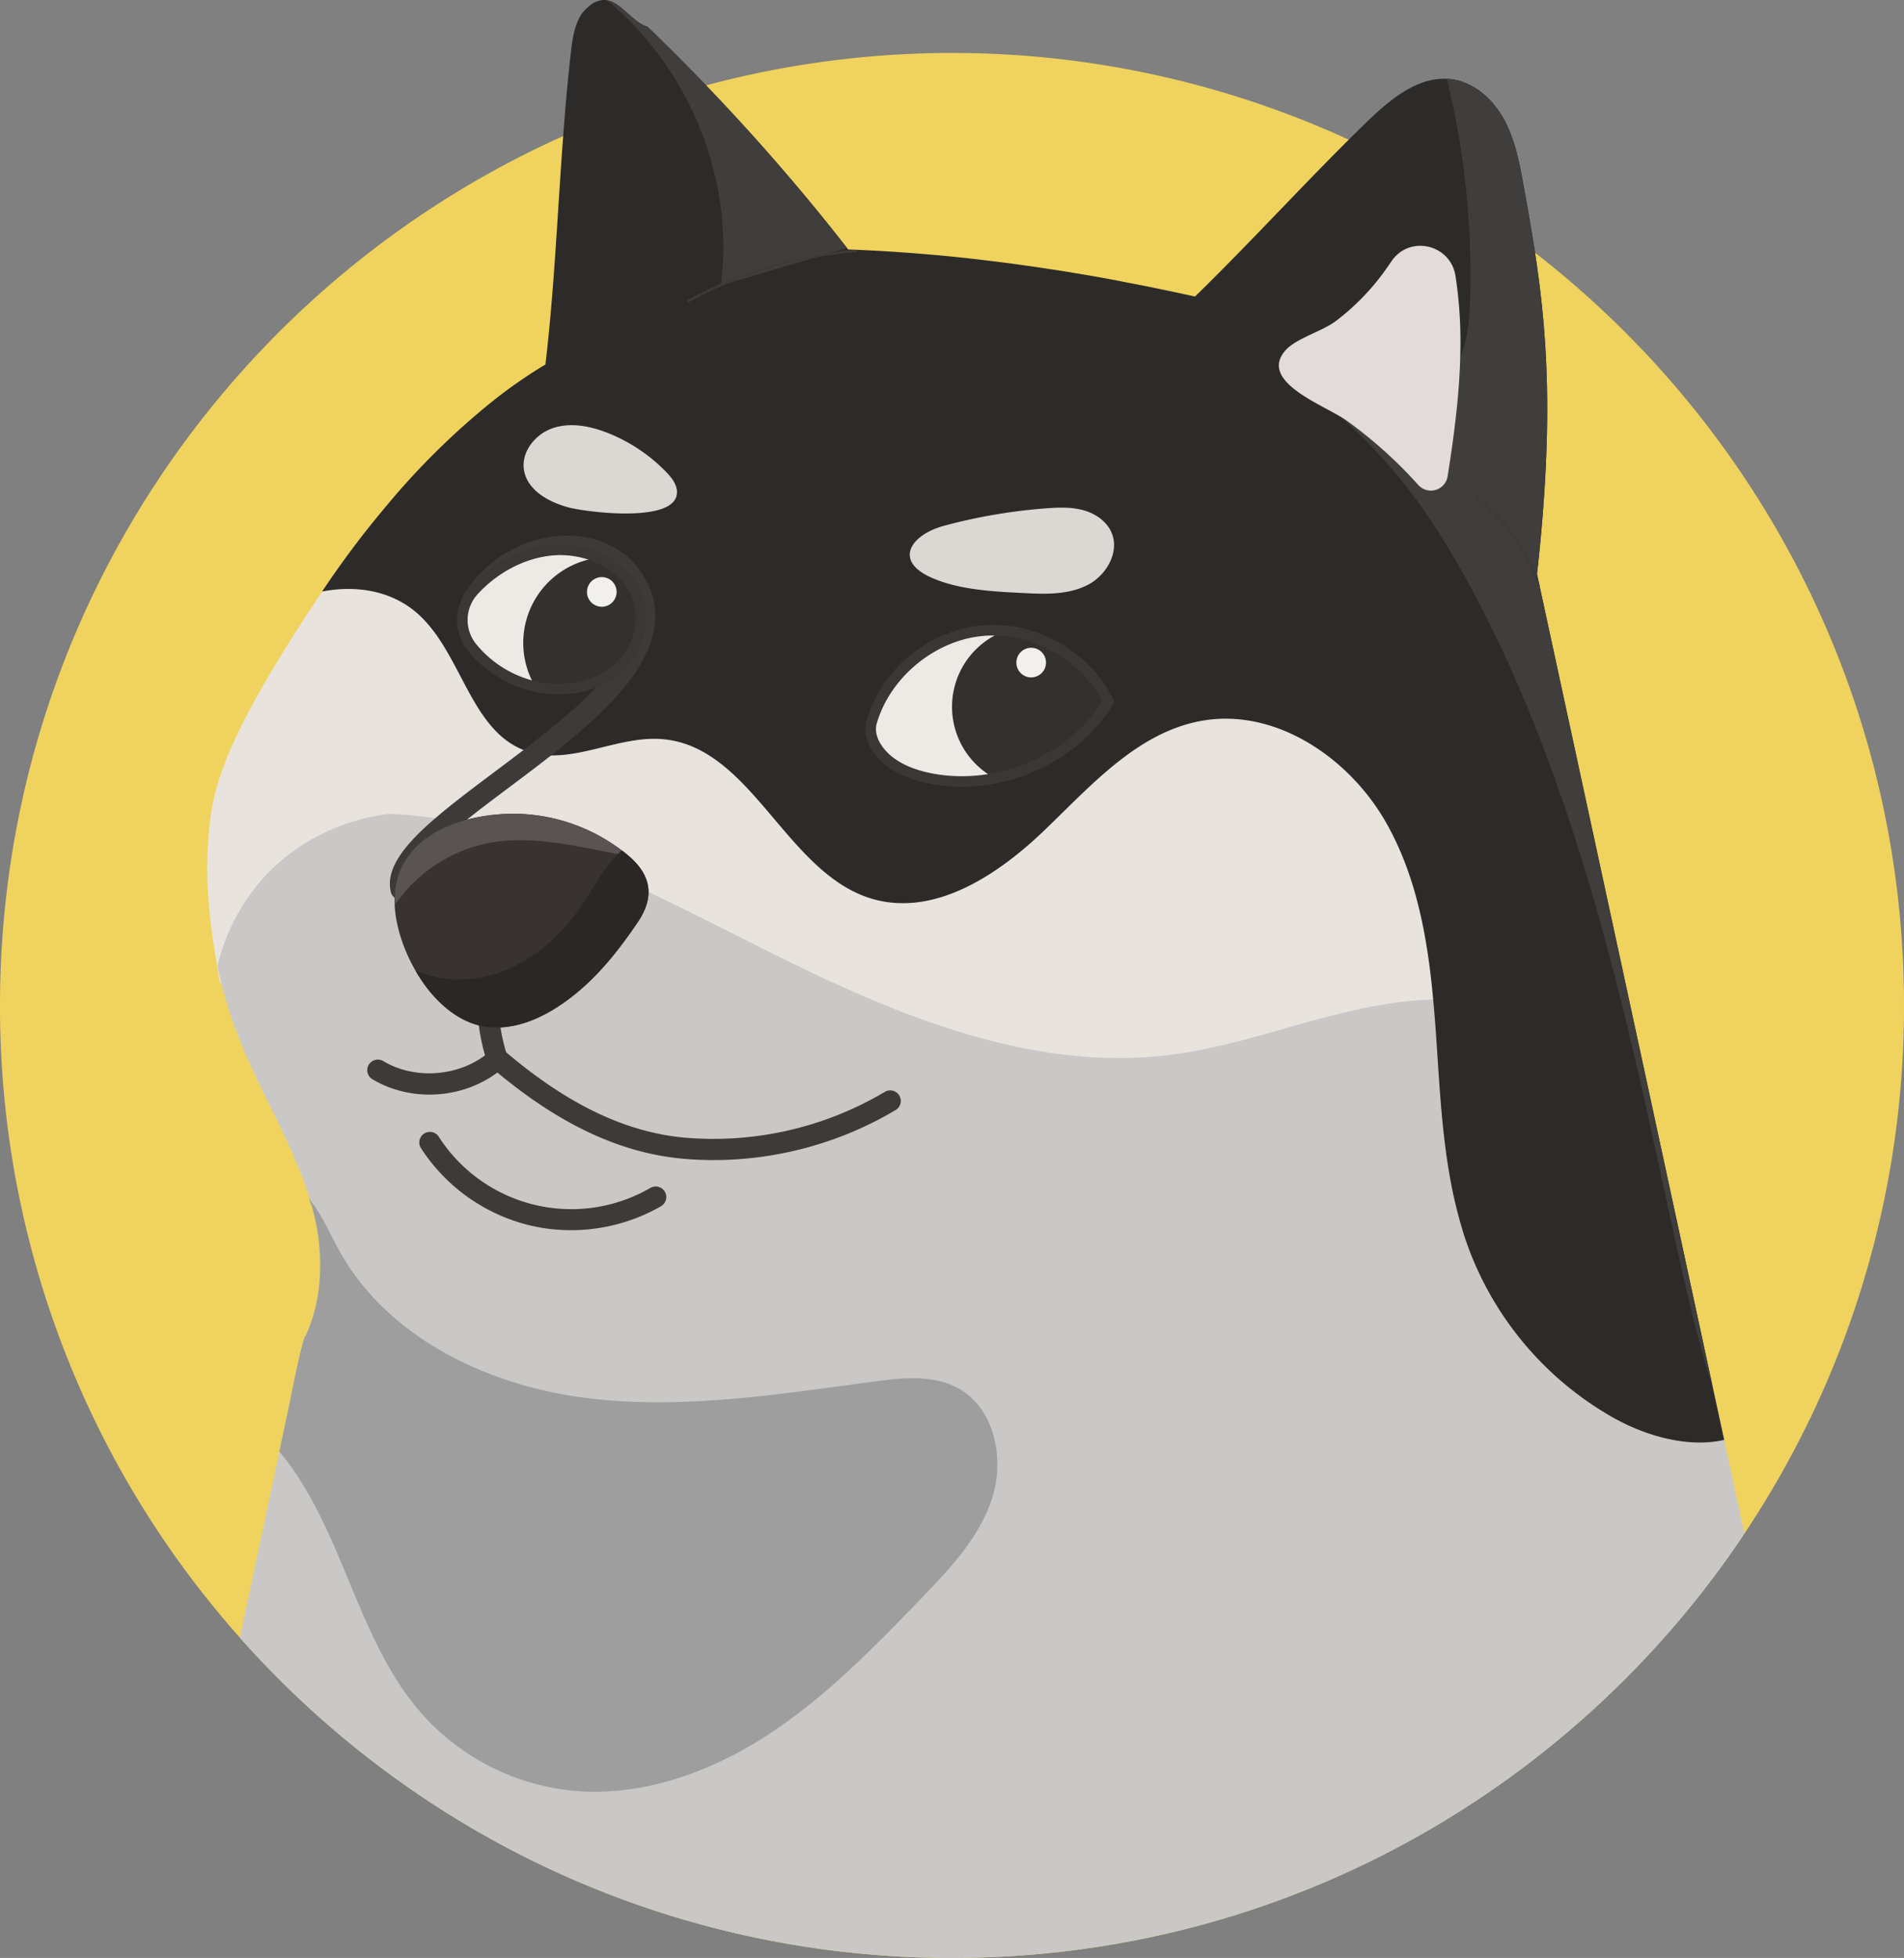 <svg id="Layer_1" data-name="Layer 1" xmlns="http://www.w3.org/2000/svg" viewBox="0 0 900 925.18"><rect x="0" y="0" width="900" height="925.18" fill="#808080" stroke="none"/><defs><style>.cls-1{fill:#efd35e;}.cls-2{fill:#e8e3dd;}.cls-3{fill:#c9c8c7;}.cls-4{fill:#9e9e9e;}.cls-5{fill:#2d2b29;}.cls-6{fill:#3f3e3c;}.cls-7{fill:none;}.cls-8{fill:#3d3b3a;}.cls-9{fill:#383331;}.cls-10{fill:#595453;}.cls-11{fill:#2b2727;}.cls-12{fill:#e2dbd9;}.cls-13{fill:#edeae6;}.cls-14{fill:#333130;}.cls-15{fill:#3a3837;}.cls-16{fill:#f2f0ed;}.cls-17{fill:#dbd7d2;}</style></defs><path class="cls-1" d="M900,475.18a447.89,447.89,0,0,1-75.43,249.47C743.9,845.55,606.25,925.18,450,925.18c-133.92,0-254.18-58.5-336.61-151.34A448.33,448.33,0,0,1,0,475.18C0,292.11,109.32,134.57,266.24,64.29a444.26,444.26,0,0,1,56.45-20.84q5.49-1.64,11.05-3.1h0A449.24,449.24,0,0,1,693.65,96.79q16.47,10.62,31.93,22.62C831.7,201.72,900,330.48,900,475.18Z"/><path class="cls-2" d="M748.07,560.13c-4.38,15.61-23.24,23.1-39.34,21.13A72.6,72.6,0,0,1,689.82,576c-9-3.55-17.53-8.28-26.25-12.36-72.38-34-156.49-24.43-236.16-31-8.62-.69-17.24-1.62-25.75-2.71h-.05c-57.76-7.28-114-22.7-169.54-41.31-36.84-12.31-73.28-26-109.47-39.69C115,446.09,111.36,468,104,464.45c-7.12-39.14-6.53-55.39-5.3-70.56.09-1.26.26-3.24.54-5.66,2.47-21.36,11.86-47.05,53-108.68,8.13-12.16,16.65-23.74,25.56-34.62a68,68,0,0,1,7.14.94c19.06,3.4,36.49,11.57,52.94,21.81a2,2,0,0,1,.39.25c5.81,3.64,11.52,7.53,17.14,11.57,8.86,6.35,17.48,13.05,26,19.6,5,3.84,10.09,7.73,15.31,11.52.49.4,1,.74,1.58,1.13,24.72,17.88,51.45,33.44,81.49,35.95C418,351,454.15,332.78,489.21,317.32s74.9-28.61,110.84-15.46c40.13,14.62,62.05,56.77,80.27,95.43q18.31,38.77,36.58,77.55Q729,500.48,741.08,526.1C746.15,536.84,751.32,548.76,748.07,560.13Z"/><path class="cls-3" d="M824.57,724.65C743.9,845.55,606.25,925.18,450,925.18c-133.92,0-254.18-58.5-336.61-151.34l18.67-87.94,4.82-22.85s.15-.69.4-1.92c0-.11.05-.21.07-.33,1.45-7.39,6.14-30.19,7.07-29.47,8.37-17.77,8.66-39.68,3.64-59-.2-.83-.44-1.67-.69-2.51s-.54-1.87-.79-2.76V567c-8-26.24-23.09-50.07-33.29-75.63-1.08-2.66-2.06-5.32-3-8a10.85,10.85,0,0,1-.39-1.18c-.89-2.46-1.73-5-2.47-7.49a6,6,0,0,1-.24-.93c-.84-2.56-1.53-5.12-2.17-7.68-.15-.49-.29-.94-.39-1.43a.3.3,0,0,1,0-.2c-.64-2.46-1.18-4.92-1.73-7.43a1.8,1.8,0,0,1-.09-.45,94.53,94.53,0,0,1,21.52-41.56c15.26-16.94,37-27.77,59.63-30.43a187.71,187.71,0,0,1,27.18,3c.34.05.69.14,1,.19h0c1.32.3,2.64.54,4,.89,0,0,0,0,0,0A308.27,308.27,0,0,1,246.49,397h0c13.2,4.29,26.09,9.36,38.85,14.87,7.14,3.06,14.18,6.31,21.17,9.6v.05h0c24.17,11.38,47.95,23.93,71.92,35.55C433,483.46,492.7,506,552.88,498.48c36.49-4.53,70.91-19.94,107.4-24.77a168.6,168.6,0,0,1,17.18-1.43,196.44,196.44,0,0,1,39.44,2.56,217.56,217.56,0,0,1,53.86,16.62c1.26.57,2.51,1.16,3.76,1.75l35,161.91L815,680.38Z"/><path class="cls-4" d="M469,707.81c-5.91,18.56-19.84,33.29-33.39,47.32-22.7,23.49-45.69,47.17-73.07,64.9s-60,29.35-92.53,26.05A110,110,0,0,1,199.57,810c-29.45-33.18-36.25-81.15-62.15-117.19-1.72-2.37-3.49-4.68-5.36-6.94l4.82-22.85s.15-.69.4-1.92c1.37-7,6.2-30.53,7.14-29.8,8.37-17.77,8.66-39.68,3.64-59-.2-.83-.44-1.67-.69-2.51-.49-1.13-.94-2.31-1.33-3.45.2.2.34.4.54.64v.05c6,7.59,9.7,16.75,14.48,25.17a114.8,114.8,0,0,0,16.25,21.81c25,26.39,61.85,41.56,98.43,46.39,45.7,6,92-1.53,137.68-7.64,13.45-1.77,27.92-3.25,39.74,3.35C470.2,665.71,474.93,689.24,469,707.81Z"/><path class="cls-5" d="M815,680.38c-16.89,3.84-36.63-1.67-52.34-10.44a153.92,153.92,0,0,1-67.22-76.87,151.4,151.4,0,0,1-5.61-17c-7.78-27.92-9-57.57-11-86.57q-.58-8.57-1.38-17.19c-2.71-29.49-8-59-22.75-84.45-17.63-30.38-52.34-53.52-86.91-47.22-30.09,5.47-52,30.48-74.11,51.7s-51.9,40.92-81.3,32.41c-40.87-11.92-56.92-72-99.32-75.49-20.09-1.68-40.43,10.83-59.68,6.94A28.31,28.31,0,0,1,249.1,355c-27.13-9.21-30.67-47.23-52.49-65.74-12.16-10.29-28.56-12.8-44.37-9.75,8.13-12.16,16.65-23.74,25.56-34.62q3.33-4.06,6.65-8a351.2,351.2,0,0,1,48.65-47.52,231.15,231.15,0,0,1,24.72-17.14c.05-.3.05-.59.1-.89,5.27-44.86,6.3-92.77,11-138,.34-3.5.74-6.9,1.13-10.34.69-5.76,1.92-12.26,5.17-16.84a27.22,27.22,0,0,1,3.65-3.6A11.32,11.32,0,0,1,284.71.05h.05a6.83,6.83,0,0,1,2.26.1,12,12,0,0,1,3.45,1.28c5.36,3,10,9.65,15.66,11.23q25.47,24.59,49.24,50.91c4,4.39,7.88,8.82,11.77,13.3q17.43,20,33.78,41c3,.1,6,.24,9,.39s6,.3,8.91.49l8.91.6c3,.19,5.91.44,8.87.68q16.24,1.33,32.25,3.35c5.37.64,10.74,1.33,16.05,2.12,4.14.54,8.23,1.18,12.36,1.82,2.17.3,4.34.64,6.5,1,1,.14,2,.29,2.91.49,3.4.54,6.84,1.13,10.24,1.72,5.37.94,10.69,1.92,16,3,3.84.73,7.73,1.47,11.57,2.26q10.18,2.07,20.38,4.33c27-26.29,53.53-55.59,80.56-81.88,10.84-10.49,23.79-21.72,38.46-21a14.09,14.09,0,0,1,2.51.2c.84.09,1.63.29,2.42.44s1.42.39,2.11.64a16.24,16.24,0,0,1,2.17.84c.74.29,1.43.64,2.12,1a1,1,0,0,1,.39.2,23.25,23.25,0,0,1,3.35,2.07.83.83,0,0,1,.25.19,18.68,18.68,0,0,1,1.87,1.48A15.29,15.29,0,0,1,703,46a13.3,13.3,0,0,1,1.18,1.19,14.56,14.56,0,0,1,1.43,1.52A17,17,0,0,1,707,50.52a.71.71,0,0,1,.24.3A23.38,23.38,0,0,1,709,53.23c.59.89,1.13,1.78,1.67,2.71,5.17,9.21,7.34,19.75,9.21,30.14,9.6,52.34,16.54,96,6.65,185.2l48,221.93,35,161.91Z"/><path class="cls-6" d="M340.69,134.88c6.7-50-14.87-102.67-53.67-134.73a12,12,0,0,1,3.45,1.28c5.36,3,10,9.65,15.66,11.23A998.73,998.73,0,0,1,400.38,117.2C380.48,123.06,360.74,128.87,340.69,134.88Z"/><path class="cls-6" d="M809.53,655.12C783.58,578,765.26,392,683.47,257.09c-19.6-32.4-39.1-50.57-49.93-60.27-5.52-4.92-8.82-7.63-8.72-8.91.49-8.17,15.66-6.94,20.78-5.71,8,1.92,15.86,5.66,24,4.53,9.26-1.33,16.74-8.91,20.54-17.63a.91.91,0,0,0,.09-.35c3.7-8.66,4.39-18.31,4.68-27.77a386.74,386.74,0,0,0-11-103.7,14.09,14.09,0,0,1,2.51.2c.84.09,1.63.29,2.42.44s1.42.39,2.11.64a16.24,16.24,0,0,1,2.17.84c.74.29,1.43.64,2.12,1a1,1,0,0,1,.39.2,23.25,23.25,0,0,1,3.35,2.07.83.83,0,0,1,.25.19,18.68,18.68,0,0,1,1.87,1.48A15.29,15.29,0,0,1,703,46a13.3,13.3,0,0,1,1.18,1.19,14.56,14.56,0,0,1,1.43,1.52A17,17,0,0,1,707,50.52a.71.71,0,0,1,.24.3A23.38,23.38,0,0,1,709,53.23c.59.89,1.13,1.78,1.67,2.71,5.17,9.21,7.34,19.75,9.21,30.14,9.6,52.34,16.54,96,6.65,185.2l48,221.93Z"/><path class="cls-7" d="M824.57,724.65C743.9,845.55,606.25,925.18,450,925.18c-133.92,0-254.18-58.5-336.61-151.34l18.67-87.94,4.82-22.85s.15-.69.4-1.92c0-.11.05-.21.07-.33,1.5-6.89,6-27.33,7.07-29.47,8.37-17.77,8.66-39.68,3.64-59-.2-.83-.44-1.67-.69-2.51s-.54-1.87-.79-2.76V567c-8-26.24-23.09-50.07-33.29-75.63-1.08-2.66-2.06-5.32-3-8a10.85,10.85,0,0,1-.39-1.18c-.89-2.46-1.73-5-2.47-7.49a6,6,0,0,1-.24-.93c-.84-2.56-1.53-5.12-2.17-7.68-.15-.49-.29-.94-.39-1.43a.3.3,0,0,1,0-.2c-.64-2.46-1.18-4.92-1.73-7.43a1.8,1.8,0,0,1-.09-.45c-.3-1.23-.55-2.51-.74-3.74a.18.18,0,0,1,0-.15c0-.18-.07-.37-.11-.55-.84-4.2-1.49-8.45-2.06-12.69-.2-1.68-.44-3.4-.59-5.12-.39-3.7-.69-7.39-.84-11.13v-.15a169.48,169.48,0,0,1,4.09-44.56.38.38,0,0,1,.05-.2,163.86,163.86,0,0,1,6.65-21.91c8-20.88,21.17-47,43.08-76.87,7.59-10.29,14.63-20.73,22.26-30.48l1.63-2.07c.55-.69,1.1-1.38,1.67-2.07q3.33-4.06,6.65-8a351.2,351.2,0,0,1,48.65-47.52,231.15,231.15,0,0,1,24.72-17.14c.05-.3.05-.59.1-.89,4.08-34.77,5.62-71.37,8.32-107.12.77-10.38,1.65-20.68,2.71-30.85.34-3.5.74-6.9,1.13-10.34.69-5.76,1.92-12.26,5.17-16.84a12.77,12.77,0,0,1,3.65-3.6,9.8,9.8,0,0,1,2.65-1.38A12.27,12.27,0,0,1,287.7.72a14.45,14.45,0,0,1,2.77.71c5,1.62,9.65,5.47,13.54,9.16.69.69,1.43,1.38,2.12,2.07q14.07,13.58,27.61,27.69,8,8.25,15.67,16.67,3,3.27,6,6.55,2.81,3.12,5.6,6.26l.32.36c1.83,2.08,3.66,4.16,5.48,6.26l.37.42q3.27,3.75,6.49,7.54c1.5,1.75,3,3.52,4.48,5.29.07.07.13.15.2.23,1.53,1.82,3.05,3.66,4.57,5.5.49.57.95,1.14,1.42,1.71q2.56,3.12,5.12,6.27,2.7,3.34,5.38,6.71l.27.33c1.71,2.16,3.42,4.33,5.11,6.5a2.43,2.43,0,0,1,.2.25l.54.69c3,.1,6,.24,9,.39s6,.3,8.91.49l8.91.6c3,.19,5.91.44,8.87.68q16.24,1.33,32.25,3.35c5.37.64,10.74,1.33,16.05,2.12,4.14.54,8.23,1.18,12.36,1.82,2.17.3,4.34.64,6.5,1,1,.14,2,.29,2.91.49,3.4.54,6.84,1.13,10.24,1.72,5.37.94,10.69,1.92,16,3,3.84.73,7.73,1.47,11.57,2.26q10.18,2.07,20.38,4.33c24.41-23.74,48.38-49.93,72.7-74.13q3.91-3.92,7.86-7.75c10.84-10.49,23.79-21.72,38.46-21a14.09,14.09,0,0,1,2.51.2c.84.09,1.63.29,2.42.44s1.42.39,2.11.64a16.24,16.24,0,0,1,2.17.84c.74.29,1.43.64,2.12,1a1,1,0,0,1,.39.2,23.25,23.25,0,0,1,3.35,2.07.83.83,0,0,1,.25.19,18.68,18.68,0,0,1,1.87,1.48A15.29,15.29,0,0,1,703,46a13.3,13.3,0,0,1,1.18,1.19,14.56,14.56,0,0,1,1.43,1.52A17,17,0,0,1,707,50.52a.71.71,0,0,1,.24.3A23.38,23.38,0,0,1,709,53.23c.59.89,1.13,1.78,1.67,2.71,5.17,9.21,7.34,19.75,9.21,30.14,2.08,11.33,4,22.26,5.72,33.33,6.1,40.06,8.68,82,.93,151.87l48,221.93,35,161.91L815,680.38Z"/><path class="cls-8" d="M189.59,425.29a5,5,0,0,1-4.86-3.86c-4-16.93,19.6-34.6,49.44-57,37.59-28.18,80.2-60.12,60.49-88.57-5.79-8.36-15.87-13-27.65-12.72-15.56.37-30.59,9.19-39.22,23a5,5,0,0,1-8.49-5.3c10.4-16.65,28.59-27.26,47.48-27.71,15.19-.36,28.36,5.84,36.1,17,11.3,16.32,8.6,34.81-8,54.95-13.72,16.62-34.54,32.23-54.68,47.32-22.58,16.93-48.17,36.12-45.69,46.69a5,5,0,0,1-3.73,6A5.07,5.07,0,0,1,189.59,425.29Z"/><path class="cls-8" d="M337.3,548.17q-7,0-14.06-.61c-29.32-2.52-58.18-15.86-88.13-40.77-16.85,12.57-41,14-59.16,3.13a5,5,0,0,1,5.15-8.57c15.47,9.3,37.28,7.25,50.74-4.78a5,5,0,0,1,6.58-.07c29.45,25.23,57.47,38.68,85.68,41.1a158.74,158.74,0,0,0,94-21.58,5,5,0,1,1,5.11,8.59A169,169,0,0,1,337.3,548.17Z"/><path class="cls-8" d="M235,505.34a5,5,0,0,1-4.76-3.46,97.31,97.31,0,0,1-2-53,5,5,0,0,1,9.72,2.37,88.33,88.33,0,0,0,1.78,47.58,5,5,0,0,1-3.22,6.3A4.87,4.87,0,0,1,235,505.34Z"/><path class="cls-9" d="M301.3,436c-7.68,11.28-16.05,22.16-26.34,31.12-6.8,6-15.07,11.72-24,15.17-8.13,3.1-16.69,4.33-25.16,2.07-12.12-3.3-22.41-13.55-29.4-25.71-5.81-10-9.36-21.27-9.85-31v-.1C185,394.73,219.46,383.3,247,384.63a85.12,85.12,0,0,1,47,17.29c1.08.78,2.11,1.62,3.15,2.51.05.05.1.1.15.1C308.15,413.88,309.38,424.12,301.3,436Z"/><path class="cls-10" d="M297.27,404.53c-22.51-3.94-44.86-10.49-67-6.06a70.59,70.59,0,0,0-43.68,29.2v-.1C185,394.73,219.46,383.3,247,384.63a85.12,85.12,0,0,1,47,17.29c1.08.78,2.11,1.62,3.15,2.51C297.17,404.48,297.22,404.53,297.27,404.53Z"/><path class="cls-11" d="M301.3,436c-7.68,11.28-16.05,22.16-26.34,31.12-6.8,6-15.07,11.72-24,15.17-8.13,3.1-16.69,4.33-25.16,2.07-12.12-3.3-22.41-13.55-29.4-25.71a54.12,54.12,0,0,0,31.32,3.15c18.91-3.74,35.16-16.64,46.19-32.45,6.4-9.16,11.37-19.45,19.55-27.08a1.57,1.57,0,0,1,.49-.39c1.08.78,2.11,1.62,3.15,2.51C308.15,413.78,309.43,424.08,301.3,436Z"/><path class="cls-8" d="M269.87,581.29a84,84,0,0,1-19.58-2.3,85.25,85.25,0,0,1-51.22-36.33,5,5,0,1,1,8.4-5.42,74.51,74.51,0,0,0,100,24.06,5,5,0,0,1,5,8.66A85.34,85.34,0,0,1,269.87,581.29Z"/><path class="cls-12" d="M670.37,229.12A8,8,0,0,0,684.28,225c3.31-20.81,6-41.71,6.07-62.76A205.46,205.46,0,0,0,688,130.41c-2.33-15-21.71-19.5-30.23-7-2.67,3.92-5,7.11-6.49,8.93a111.25,111.25,0,0,1-19.88,19.39c-6.33,4.79-18.79,8.19-23.72,13.76-13.33,15.07,19.07,26.19,28.85,33.25A212,212,0,0,1,670.37,229.12Z"/><path class="cls-8" d="M726.78,277.06a81.36,81.36,0,0,0-29.85-41.75l.64-.89a82.46,82.46,0,0,1,30.25,42.32Z"/><path class="cls-8" d="M325.41,142.83l-.52-1A200.7,200.7,0,0,1,405.1,118l.08,1.09A199.26,199.26,0,0,0,325.41,142.83Z"/><path class="cls-13" d="M523.92,331.5c-11.38,19.11-31.62,32.06-53.53,36.29a80.65,80.65,0,0,1-29.55.25c-7.19-1.33-14.28-3.7-20.09-8S410,348.14,412,341.15c6.74-23.14,28.61-41.07,52.64-43.13a51.26,51.26,0,0,1,10.29.09C495.45,300.08,514.81,312.94,523.92,331.5Z"/><path class="cls-14" d="M523.92,331.5c-11.38,19.11-31.62,32.06-53.53,36.29A38.24,38.24,0,0,1,475,298.11C495.45,300.08,514.81,312.94,523.92,331.5Z"/><path class="cls-15" d="M454.6,371.77a79,79,0,0,1-14.22-1.27c-8.73-1.6-15.65-4.38-21.15-8.51-6.49-4.86-12-13.41-9.61-21.55,7.08-24.28,29.63-42.76,54.83-44.94s50.59,12.17,61.72,34.88l.6,1.22-.69,1.16C511.81,356.69,483.26,371.77,454.6,371.77Zm14.73-71.48c-1.48,0-3,.06-4.45.19-22.82,2-44,19.37-50.46,41.36-1.7,5.84,2.7,12.32,7.81,16.15,4.87,3.65,11.1,6.14,19,7.59,30.58,5.59,63.88-8.77,79.79-34.21C511.34,312.8,490.3,300.29,469.33,300.29Z"/><path class="cls-16" d="M480.43,313.09a7,7,0,1,1,7,7A7,7,0,0,1,480.43,313.09Z"/><path class="cls-13" d="M286.63,319.83a36.59,36.59,0,0,1-6.16,2.9,50.14,50.14,0,0,1-25.56,2.07c-.64-.1-1.28-.24-1.92-.39A54.07,54.07,0,0,1,223.15,306a20.5,20.5,0,0,1,.74-26.83c10.64-11.67,26.05-19.65,42.05-19.36a43,43,0,0,1,16.89,3.75c10,4.43,18.13,12.6,19.8,23.73C304.6,300.23,297.85,313.28,286.63,319.83Z"/><path class="cls-14" d="M286.63,319.83a36.59,36.59,0,0,1-6.16,2.9,50.14,50.14,0,0,1-25.56,2.07c-.64-.1-1.28-.24-1.92-.39a40.52,40.52,0,0,1,29.84-60.86c10,4.43,18.13,12.6,19.8,23.73C304.6,300.23,297.85,313.28,286.63,319.83Z"/><path class="cls-15" d="M263.85,328.09a53.44,53.44,0,0,1-9.35-.82,56.59,56.59,0,0,1-33.25-19.7,23.1,23.1,0,0,1,.78-30.12c11.79-12.89,28.22-20.45,44-20.15,16.83.28,36.25,10.75,39.11,29.6,2.08,13.73-4.83,27.83-17.19,35.08a41.18,41.18,0,0,1-6.56,3.09h0A50.93,50.93,0,0,1,263.85,328.09Zm1.33-65.8c-14.11,0-28.81,6.89-39.46,18.53a18.07,18.07,0,0,0-.61,23.57,51.54,51.54,0,0,0,30.26,18,48,48,0,0,0,24.25-2h0a36.32,36.32,0,0,0,5.76-2.71c10.61-6.23,16.55-18.29,14.78-30-2.45-16.13-19.47-25.1-34.25-25.35Z"/><path class="cls-16" d="M277.46,279.7a7,7,0,1,1,7,7A7,7,0,0,1,277.46,279.7Z"/><path class="cls-17" d="M268.52,239.71c-9.3-2.54-19.32-8.12-20.85-17.64-1.39-8.64,5.47-17.06,13.78-19.81s17.49-.95,25.64,2.25A78.77,78.77,0,0,1,314.86,223c2.23,2.3,4.4,4.9,5,8.06C322.86,248,276.8,242,268.52,239.71Z"/><path class="cls-17" d="M485.69,280.32c9.84.49,20.21.51,28.88-4.16s14.76-15.6,10.79-24.62c-2.35-5.34-7.68-8.92-13.31-10.46s-11.57-1.32-17.39-.89a259.34,259.34,0,0,0-48.39,8.24c-15.38,4.14-23.9,16.13-6.82,24.13C453.1,279,470.91,279.58,485.69,280.32Z"/></svg>